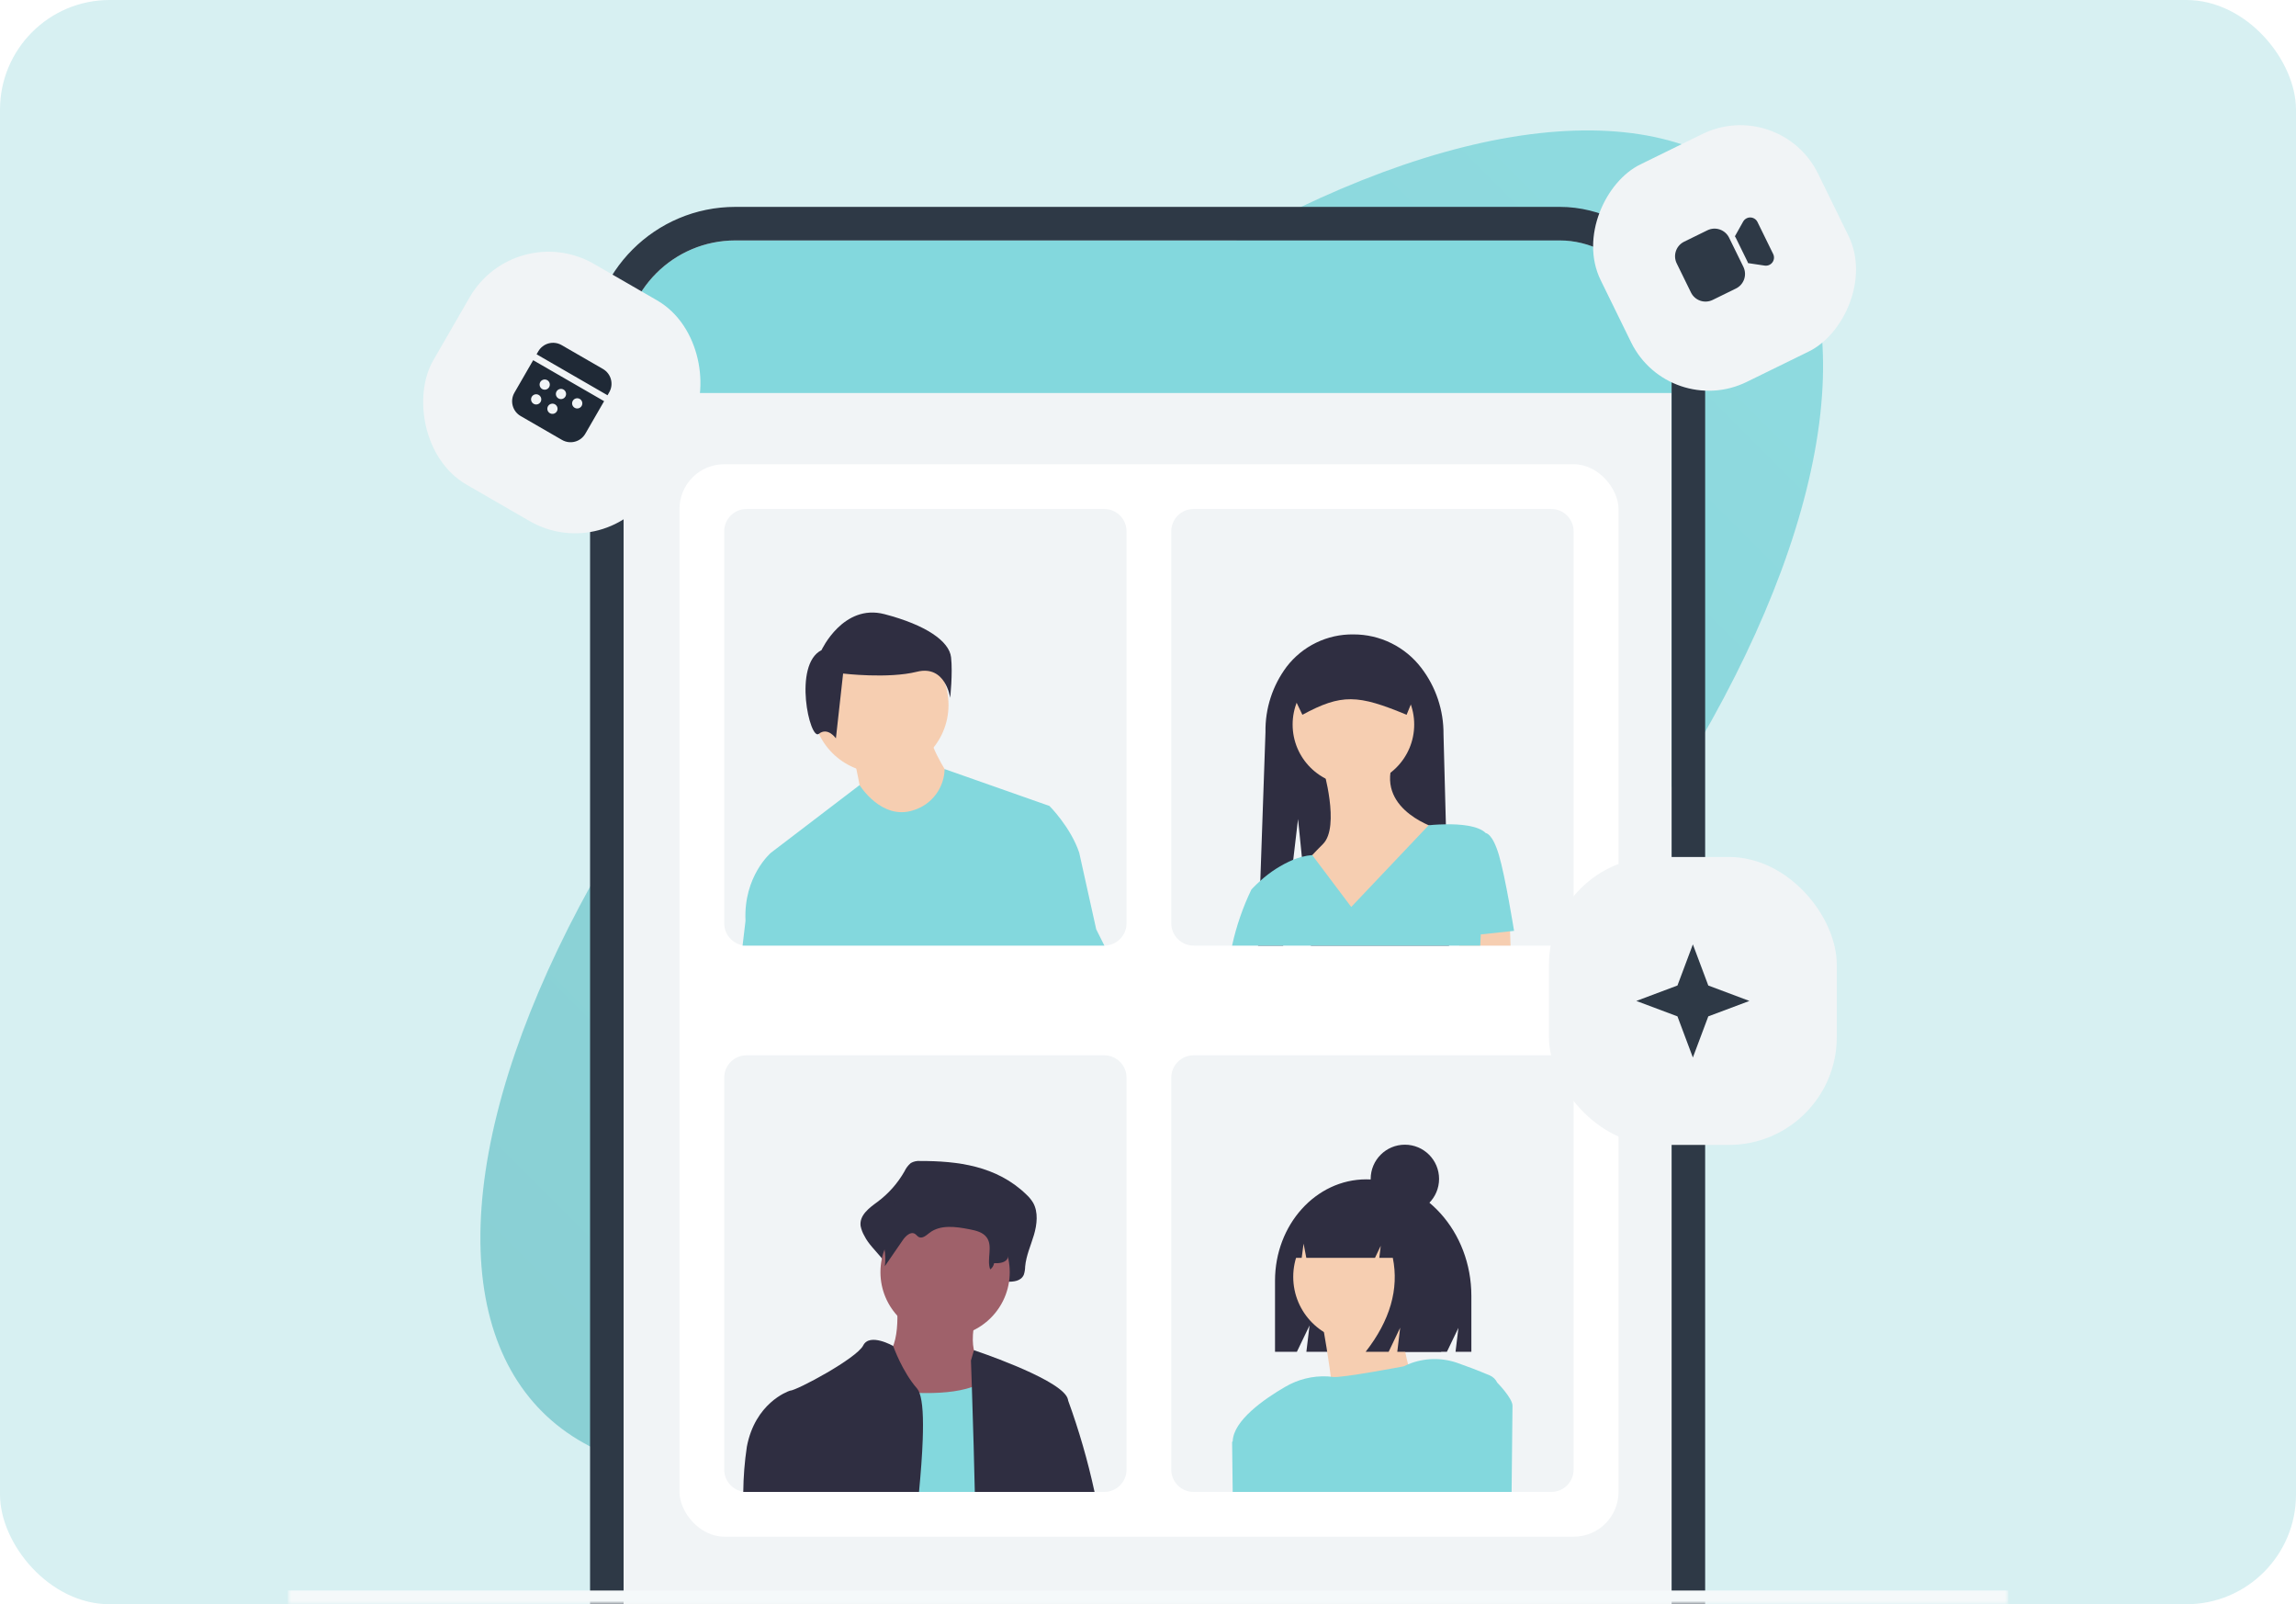 <svg width="335" height="234" viewBox="0 0 335 234" fill="none" xmlns="http://www.w3.org/2000/svg">
<g clip-path="url(#clip0_1385_21867)">
<rect width="335" height="234" rx="16" fill="#D7F0F2"/>
<ellipse opacity="0.56" cx="168.043" cy="116.975" rx="58.036" ry="125.781" transform="rotate(45 168.043 116.975)" fill="url(#paint0_linear_1385_21867)"/>
<g clip-path="url(#clip1_1385_21867)">
<mask id="path-3-inside-1_1385_21867" fill="white">
<path d="M42 -17H293V234H42V-17Z"/>
</mask>
<g clip-path="url(#clip2_1385_21867)">
<rect x="90.986" y="35.069" width="152.912" height="331.106" rx="16.311" fill="#F1F4F6"/>
<rect width="152.912" height="22.259" transform="translate(90.986 35.069)" fill="#83D8DD"/>
<rect x="99.142" y="67.716" width="137.01" height="156.426" rx="6.524" fill="white"/>
<path d="M161.108 74.24H108.928C107.127 74.24 105.666 75.701 105.666 77.503V134.667C105.666 136.469 107.127 137.929 108.928 137.929H161.108C162.91 137.929 164.37 136.469 164.37 134.667V77.503C164.37 75.701 162.91 74.24 161.108 74.24Z" fill="#F1F4F6"/>
<path d="M128.469 112.751C133.949 112.751 138.392 108.308 138.392 102.828C138.392 97.347 133.949 92.904 128.469 92.904C122.988 92.904 118.545 97.347 118.545 102.828C118.545 108.308 122.988 112.751 128.469 112.751Z" fill="#F6CEB1"/>
<path d="M124.591 110.426C124.591 110.426 125.832 116.317 125.832 116.938C125.832 117.558 131.724 120.349 131.724 120.349L136.995 119.419L138.856 113.837C138.856 113.837 135.755 109.185 135.755 107.324L124.591 110.426Z" fill="#F6CEB1"/>
<path d="M119.863 94.833C119.863 94.833 123.014 88.007 129.052 89.582C135.091 91.157 138.504 93.52 138.767 95.883C139.029 98.246 138.636 101.791 138.636 101.791C138.636 101.791 137.979 96.933 133.778 97.984C129.577 99.034 123.014 98.246 123.014 98.246L121.964 107.698C121.964 107.698 120.782 105.991 119.469 107.042C118.157 108.092 115.662 96.933 119.863 94.833Z" fill="#2F2E41"/>
<path d="M159.942 135.544L157.464 124.379C156.221 120.657 153.122 117.558 153.122 117.558L137.829 112.18H137.826C137.796 113.532 137.34 114.84 136.523 115.918C135.707 116.995 134.571 117.788 133.277 118.182C128.624 119.729 125.421 114.515 125.421 114.515L112.493 124.379C112.493 124.379 108.464 127.793 108.775 134.305L108.347 137.929H161.135L159.942 135.544Z" fill="#83D8DD"/>
<path d="M226.337 74.24H174.157C172.355 74.24 170.895 75.701 170.895 77.502V134.667C170.895 136.469 172.355 137.929 174.157 137.929H226.337C228.138 137.929 229.599 136.469 229.599 134.667V77.502C229.599 75.701 228.138 74.24 226.337 74.24Z" fill="#F1F4F6"/>
<path d="M211.426 137.929H191.262L190.151 126.974L190.085 126.307L189.949 124.986L189.391 119.464L188.694 125.395L187.221 137.929H183.557L183.694 134.028L183.83 130.072L183.888 128.478L184.641 106.794C184.583 103.358 185.67 100 187.731 97.249C188.875 95.76 190.352 94.558 192.043 93.74C193.734 92.922 195.592 92.51 197.47 92.538C199.387 92.531 201.278 92.969 202.997 93.816C204.716 94.663 206.215 95.897 207.377 97.421C209.507 100.199 210.647 103.609 210.616 107.109L210.963 120.235L211.426 137.929Z" fill="#2F2E41"/>
<path d="M197.471 114.553C202.369 114.553 206.34 110.583 206.34 105.684C206.34 100.786 202.369 96.815 197.471 96.815C192.573 96.815 188.602 100.786 188.602 105.684C188.602 110.583 192.573 114.553 197.471 114.553Z" fill="#F6CEB1"/>
<path d="M193.035 112.02C193.035 112.02 195.569 120.572 193.035 123.106C190.501 125.64 189.868 126.591 189.868 126.591L197.153 136.41L209.824 120.889C209.824 120.889 200.954 118.355 203.172 111.386L193.035 112.02Z" fill="#F6CEB1"/>
<path d="M220.397 137.929H212.914L212.789 136.647L212.676 135.462L216.121 135.03L220.276 134.511L220.323 135.84L220.397 137.929Z" fill="#F6CEB1"/>
<path d="M220.91 135.777C220.91 135.777 219.642 127.858 218.692 124.69C217.742 121.522 216.792 121.522 216.792 121.522L216.791 121.522C215.673 120.403 212.984 120.204 210.961 120.236C209.543 120.251 208.451 120.376 208.451 120.376L197.153 132.294L191.463 124.729V124.725C190.951 124.765 190.443 124.853 189.947 124.986C189.52 125.095 189.101 125.232 188.692 125.396C186.93 126.149 185.306 127.191 183.887 128.478H183.883C183.065 129.215 182.581 129.757 182.581 129.757C181.328 132.362 180.384 135.105 179.768 137.929H215.973L216.055 136.3V136.297L220.91 135.777Z" fill="#83D8DD"/>
<path d="M190.026 104.259C195.755 101.171 198.108 101.301 205.231 104.259L207.132 99.628C207.131 98.757 206.784 97.921 206.167 97.304C205.551 96.688 204.715 96.341 203.843 96.34H191.098C190.226 96.341 189.39 96.688 188.773 97.304C188.157 97.921 187.81 98.757 187.809 99.628L190.026 104.259Z" fill="#2F2E41"/>
<path d="M161.108 153.929H108.928C107.127 153.929 105.666 155.39 105.666 157.191V214.356C105.666 216.158 107.127 217.618 108.928 217.618H161.108C162.91 217.618 164.37 216.158 164.37 214.356V157.191C164.37 155.39 162.91 153.929 161.108 153.929Z" fill="#F1F4F6"/>
<path d="M134.241 169.345C133.769 169.306 133.297 169.411 132.886 169.647C132.497 169.979 132.184 170.392 131.969 170.857C130.978 172.598 129.635 174.115 128.027 175.31C126.856 176.169 125.366 177.239 125.567 178.821C125.672 179.343 125.865 179.844 126.138 180.303C127.218 182.484 130.167 184.17 129.877 186.659C130.951 184.862 129.515 183.973 130.589 182.176C131.1 181.32 131.988 180.353 132.76 180.891C133.019 181.071 133.188 181.394 133.457 181.552C134.1 181.929 134.783 181.208 135.351 180.698C137.312 178.938 140.099 179.399 142.538 179.947C143.69 180.206 144.955 180.546 145.636 181.647C146.531 183.094 144.785 184.657 144.344 186.293C144.308 186.432 144.307 186.578 144.339 186.718C144.372 186.859 144.438 186.989 144.532 187.098C144.626 187.207 144.745 187.292 144.879 187.345C145.013 187.398 145.158 187.417 145.301 187.402C146.033 187.33 146.9 187.271 146.943 186.95C147.864 186.982 148.993 186.878 149.387 185.919C149.508 185.54 149.572 185.145 149.576 184.747C149.721 183.136 150.405 181.666 150.858 180.133C151.311 178.6 151.508 176.804 150.743 175.445C150.47 174.992 150.133 174.582 149.742 174.228C145.405 170.03 139.702 169.338 134.241 169.345Z" fill="#2F2E41"/>
<path d="M130.821 189.804C130.821 189.804 131.764 197.664 128.305 198.293C124.847 198.922 131.45 209.612 131.45 209.612L147.17 211.498L143.397 198.922C143.397 198.922 140.882 197.979 142.454 191.69C144.026 185.402 130.821 189.804 130.821 189.804Z" fill="#9F616A"/>
<path d="M137.895 194.992C143.104 194.992 147.327 190.769 147.327 185.559C147.327 180.35 143.104 176.127 137.895 176.127C132.685 176.127 128.462 180.35 128.462 185.559C128.462 190.769 132.685 194.992 137.895 194.992Z" fill="#9F616A"/>
<path d="M121.66 217.618C123.328 211.059 125.631 202.224 125.631 202.224C125.631 202.224 126.528 202.407 127.939 202.614C129.999 202.921 132.076 203.109 134.159 203.179C136.824 203.253 139.63 203.077 141.801 202.325C142.62 202.063 143.384 201.655 144.058 201.121C144.342 200.893 144.596 200.629 144.814 200.338C148.586 195.306 150.157 214.485 150.157 214.485L150.449 217.618L121.66 217.618Z" fill="#83D8DD"/>
<path d="M134.7 171.812C134.32 171.784 133.939 171.858 133.597 172.026C133.288 172.252 133.033 172.544 132.851 172.882C132.012 174.143 130.919 175.215 129.642 176.029C128.688 176.636 127.476 177.392 127.639 178.51C127.727 178.885 127.885 179.24 128.104 179.558C128.986 181.115 129.338 182.918 129.105 184.693L131.727 180.882C132.143 180.277 132.866 179.594 133.495 179.974C133.705 180.101 133.843 180.329 134.062 180.441C134.585 180.707 135.141 180.198 135.604 179.837C137.2 178.593 139.469 178.919 141.455 179.307C142.392 179.49 143.422 179.73 143.976 180.508C144.897 181.8 143.935 183.668 144.473 185.162C144.623 185.056 144.751 184.922 144.849 184.766C144.946 184.611 145.011 184.437 145.041 184.256C145.79 184.279 146.709 184.205 147.03 183.527C147.128 183.262 147.18 182.982 147.184 182.699C147.302 181.56 147.858 180.522 148.227 179.438C148.596 178.355 148.756 177.085 148.134 176.124C147.906 175.798 147.631 175.509 147.319 175.264C143.788 172.297 139.146 171.808 134.7 171.812Z" fill="#2F2E41"/>
<path d="M133.808 202.536C131.656 200.077 130.378 196.491 130.32 196.331V196.327C130.32 196.327 126.89 194.363 125.947 196.25C125.004 198.136 116.2 202.851 115.257 202.851C115.249 202.855 115.241 202.857 115.233 202.859C114.859 202.984 110.175 204.687 108.97 211.028C108.643 213.21 108.469 215.412 108.448 217.618H134.088C134.353 214.839 134.552 212.24 134.63 209.995C134.743 206.866 134.634 204.434 134.158 203.179C134.082 202.945 133.963 202.727 133.808 202.536Z" fill="#2F2E41"/>
<path d="M155.854 204.305C155.839 204.231 155.827 204.169 155.815 204.11C155.774 203.943 155.702 203.785 155.605 203.642C155.603 203.639 155.602 203.635 155.601 203.631C153.785 200.817 142.105 196.943 142.105 196.943L141.668 198.451C141.668 198.451 141.723 199.94 141.801 202.325C141.879 204.558 141.972 207.575 142.062 210.887C142.124 213.05 142.179 215.342 142.23 217.618H159.701C158.722 213.098 157.437 208.65 155.854 204.305Z" fill="#2F2E41"/>
<path d="M226.337 153.929H174.157C172.355 153.929 170.895 155.39 170.895 157.191V214.356C170.895 216.158 172.355 217.618 174.157 217.618H226.337C228.138 217.618 229.599 216.158 229.599 214.356V157.191C229.599 155.39 228.138 153.929 226.337 153.929Z" fill="#F1F4F6"/>
<path d="M199.353 172.023C191.997 172.023 186.033 178.641 186.033 186.805V197.177H189.223L191.07 193.334L190.608 197.177H211.113L212.792 193.684L212.372 197.177H214.681V189.033C214.681 179.639 207.818 172.023 199.353 172.023Z" fill="#2F2E41"/>
<path d="M198.173 195.728C203.41 195.728 207.656 191.482 207.656 186.245C207.656 181.008 203.41 176.763 198.173 176.763C192.936 176.763 188.691 181.008 188.691 186.245C188.691 191.482 192.936 195.728 198.173 195.728Z" fill="#F6CEB1"/>
<path d="M192.738 191.935C192.738 191.935 195.52 206.348 194.255 207.865C192.991 209.383 207.657 205.084 207.657 205.084C207.657 205.084 202.853 195.222 205.382 189.659L192.738 191.935Z" fill="#F6CEB1"/>
<path d="M218.464 201.682H218.461C218.237 201.21 217.851 200.834 217.373 200.622C215.514 199.839 213.912 199.239 212.595 198.783C210.265 197.983 207.723 198.062 205.448 199.005C205.225 199.094 205.007 199.192 204.793 199.301C204.793 199.301 195.521 201.066 194.418 200.844C194.337 200.829 194.251 200.817 194.169 200.809C194.002 200.785 193.834 200.771 193.666 200.766C191.509 200.666 189.369 201.197 187.509 202.294C184.465 204.059 179.952 207.189 179.858 210.237L179.772 210.334L179.858 217.618H220.553C220.635 210.638 220.682 205.392 220.682 205.038C220.682 203.935 218.464 201.682 218.464 201.682Z" fill="#83D8DD"/>
<path d="M203.14 176.095C202.499 175.234 201.668 174.533 200.712 174.045C199.756 173.557 198.701 173.296 197.628 173.282H197.366C192.324 173.282 188.237 177.845 188.237 183.473L189.926 183.473L190.199 181.396L190.599 183.473H200.619L201.459 181.716L201.249 183.473H203.22C204.14 188.041 202.818 192.609 199.255 197.177H202.613L204.292 193.663L203.872 197.177H210.274L211.533 189.095C211.533 183.042 208.016 177.909 203.14 176.095Z" fill="#2F2E41"/>
<path d="M204.98 176.946C207.735 176.946 209.969 174.712 209.969 171.957C209.969 169.201 207.735 166.968 204.98 166.968C202.225 166.968 199.991 169.201 199.991 171.957C199.991 174.712 202.225 176.946 204.98 176.946Z" fill="#2F2E41"/>
</g>
<rect x="88.54" y="32.623" width="157.806" height="336" rx="18.757" stroke="#2E3946" stroke-width="4.893"/>
</g>
<path d="M293 232H42V236H293V232Z" fill="#F5F9FA" mask="url(#path-3-inside-1_1385_21867)"/>
<g filter="url(#filter0_d_1385_21867)">
<rect x="226" y="125" width="42" height="42" rx="15.75" fill="#F1F4F6"/>
<g clip-path="url(#clip3_1385_21867)">
<path d="M247 137.75L244.75 143.75L238.75 146L244.75 148.25L247 154.25L249.25 148.25L255.25 146L249.25 143.75L247 137.75Z" fill="#2E3946"/>
</g>
</g>
<g filter="url(#filter1_d_1385_21867)">
<rect width="35.317" height="35.317" rx="12.613" transform="matrix(0.44 0.898 -0.898 0.44 259.712 14)" fill="#F1F4F6"/>
<g clip-path="url(#clip4_1385_21867)">
<path d="M244.642 38.419C244.365 37.856 244.324 37.206 244.527 36.613C244.73 36.019 245.161 35.531 245.724 35.255L249.122 33.589C249.685 33.313 250.335 33.272 250.928 33.475C251.522 33.678 252.01 34.109 252.286 34.672L254.368 38.919C254.644 39.482 254.685 40.132 254.482 40.725C254.279 41.319 253.849 41.807 253.286 42.083L249.888 43.749C249.325 44.025 248.675 44.066 248.081 43.863C247.488 43.66 247 43.23 246.723 42.666L244.642 38.419ZM257.479 38.74L255.051 38.378C255.024 38.293 254.99 38.21 254.95 38.129L253.268 34.697C253.228 34.616 253.183 34.538 253.133 34.465L254.334 32.324C254.439 32.136 254.594 31.98 254.782 31.874C254.969 31.767 255.182 31.714 255.398 31.72C255.613 31.726 255.823 31.791 256.004 31.907C256.186 32.024 256.332 32.188 256.427 32.381L258.716 37.051C258.811 37.245 258.851 37.461 258.832 37.675C258.813 37.89 258.735 38.096 258.608 38.27C258.481 38.443 258.308 38.579 258.109 38.662C257.91 38.745 257.692 38.772 257.479 38.74Z" fill="#2E3946"/>
</g>
</g>
<g filter="url(#filter2_d_1385_21867)">
<rect width="37.179" height="37.179" rx="13.278" transform="matrix(0.866 0.5 -0.5 0.866 75.168 31.86)" fill="#F1F4F6"/>
<g clip-path="url(#clip5_1385_21867)">
<path d="M85.404 63.26L88.143 58.516L77.793 52.541L75.055 57.284C74.725 57.856 74.635 58.536 74.806 59.173C74.977 59.811 75.394 60.355 75.966 60.685L82.003 64.171C82.575 64.501 83.255 64.591 83.892 64.42C84.53 64.249 85.074 63.831 85.404 63.26ZM80.121 56.47C80.022 56.641 79.86 56.766 79.669 56.817C79.478 56.868 79.274 56.842 79.103 56.743C78.932 56.644 78.807 56.481 78.756 56.29C78.704 56.099 78.731 55.896 78.83 55.724C78.929 55.553 79.092 55.428 79.283 55.377C79.474 55.326 79.677 55.353 79.848 55.452C80.02 55.55 80.145 55.713 80.196 55.904C80.247 56.095 80.22 56.299 80.121 56.47ZM78.876 58.626C78.778 58.797 78.615 58.922 78.424 58.973C78.233 59.025 78.029 58.998 77.858 58.899C77.687 58.8 77.562 58.637 77.511 58.446C77.46 58.255 77.487 58.052 77.585 57.881C77.684 57.709 77.847 57.584 78.038 57.533C78.229 57.482 78.432 57.509 78.604 57.608C78.775 57.707 78.9 57.869 78.951 58.06C79.002 58.251 78.975 58.455 78.876 58.626ZM82.495 57.84C82.396 58.011 82.233 58.136 82.042 58.188C81.851 58.239 81.648 58.212 81.477 58.113C81.305 58.014 81.18 57.851 81.129 57.66C81.078 57.469 81.105 57.266 81.204 57.095C81.302 56.924 81.465 56.799 81.656 56.748C81.847 56.696 82.051 56.723 82.222 56.822C82.393 56.921 82.518 57.084 82.569 57.275C82.62 57.465 82.594 57.669 82.495 57.84ZM81.25 59.996C81.151 60.167 80.988 60.292 80.797 60.344C80.606 60.395 80.403 60.368 80.232 60.269C80.06 60.17 79.936 60.008 79.884 59.817C79.833 59.626 79.86 59.422 79.959 59.251C80.058 59.08 80.221 58.955 80.411 58.904C80.602 58.852 80.806 58.879 80.977 58.978C81.148 59.077 81.273 59.24 81.324 59.431C81.376 59.622 81.349 59.825 81.25 59.996ZM84.865 59.209C84.766 59.38 84.603 59.505 84.412 59.556C84.221 59.607 84.018 59.58 83.847 59.481C83.675 59.383 83.55 59.22 83.499 59.029C83.448 58.838 83.475 58.634 83.574 58.463C83.672 58.292 83.835 58.167 84.026 58.116C84.217 58.065 84.421 58.091 84.592 58.19C84.763 58.289 84.888 58.452 84.939 58.643C84.99 58.834 84.964 59.037 84.865 59.209ZM88.89 57.222C89.22 56.651 89.309 55.971 89.138 55.333C88.968 54.695 88.55 54.152 87.978 53.821L81.941 50.336C81.37 50.006 80.69 49.916 80.052 50.087C79.414 50.258 78.871 50.675 78.54 51.247L78.291 51.678L88.641 57.654L88.89 57.222Z" fill="#1F2936"/>
</g>
</g>
</g>
<defs>
<filter id="filter0_d_1385_21867" x="194.5" y="93.5" width="105" height="105" filterUnits="userSpaceOnUse" color-interpolation-filters="sRGB">
<feFlood flood-opacity="0" result="BackgroundImageFix"/>
<feColorMatrix in="SourceAlpha" type="matrix" values="0 0 0 0 0 0 0 0 0 0 0 0 0 0 0 0 0 0 127 0" result="hardAlpha"/>
<feOffset/>
<feGaussianBlur stdDeviation="15.75"/>
<feComposite in2="hardAlpha" operator="out"/>
<feColorMatrix type="matrix" values="0 0 0 0 0.012 0 0 0 0 0.457 0 0 0 0 0.478 0 0 0 0.32 0"/>
<feBlend mode="normal" in2="BackgroundImageFix" result="effect1_dropShadow_1385_21867"/>
<feBlend mode="normal" in="SourceGraphic" in2="effect1_dropShadow_1385_21867" result="shape"/>
</filter>
<filter id="filter1_d_1385_21867" x="201.99" y="-12.01" width="99.277" height="99.277" filterUnits="userSpaceOnUse" color-interpolation-filters="sRGB">
<feFlood flood-opacity="0" result="BackgroundImageFix"/>
<feColorMatrix in="SourceAlpha" type="matrix" values="0 0 0 0 0 0 0 0 0 0 0 0 0 0 0 0 0 0 127 0" result="hardAlpha"/>
<feOffset/>
<feGaussianBlur stdDeviation="15.136"/>
<feComposite in2="hardAlpha" operator="out"/>
<feColorMatrix type="matrix" values="0 0 0 0 0.012 0 0 0 0 0.457 0 0 0 0 0.478 0 0 0 0.32 0"/>
<feBlend mode="normal" in2="BackgroundImageFix" result="effect1_dropShadow_1385_21867"/>
<feBlend mode="normal" in="SourceGraphic" in2="effect1_dropShadow_1385_21867" result="shape"/>
</filter>
<filter id="filter2_d_1385_21867" x="29.568" y="4.85" width="104.808" height="104.808" filterUnits="userSpaceOnUse" color-interpolation-filters="sRGB">
<feFlood flood-opacity="0" result="BackgroundImageFix"/>
<feColorMatrix in="SourceAlpha" type="matrix" values="0 0 0 0 0 0 0 0 0 0 0 0 0 0 0 0 0 0 127 0" result="hardAlpha"/>
<feOffset/>
<feGaussianBlur stdDeviation="15.934"/>
<feComposite in2="hardAlpha" operator="out"/>
<feColorMatrix type="matrix" values="0 0 0 0 0.012 0 0 0 0 0.457 0 0 0 0 0.478 0 0 0 0.32 0"/>
<feBlend mode="normal" in2="BackgroundImageFix" result="effect1_dropShadow_1385_21867"/>
<feBlend mode="normal" in="SourceGraphic" in2="effect1_dropShadow_1385_21867" result="shape"/>
</filter>
<linearGradient id="paint0_linear_1385_21867" x1="168.043" y1="-8.806" x2="168.043" y2="242.756" gradientUnits="userSpaceOnUse">
<stop stop-color="#56CBD2"/>
<stop offset="1" stop-color="#4EB7BD"/>
</linearGradient>
<clipPath id="clip0_1385_21867">
<rect width="335" height="234" rx="16" fill="white"/>
</clipPath>
<clipPath id="clip1_1385_21867">
<path d="M42 -17H293V234H42V-17Z" fill="white"/>
</clipPath>
<clipPath id="clip2_1385_21867">
<rect x="90.986" y="35.069" width="152.912" height="331.106" rx="16.311" fill="white"/>
</clipPath>
<clipPath id="clip3_1385_21867">
<rect width="18" height="18" fill="white" transform="translate(238 137)"/>
</clipPath>
<clipPath id="clip4_1385_21867">
<rect width="15.136" height="15.136" fill="white" transform="matrix(0.898 -0.44 0.44 0.898 241.502 34.164)"/>
</clipPath>
<clipPath id="clip5_1385_21867">
<rect width="15.934" height="15.934" fill="white" transform="matrix(0.866 0.5 -0.5 0.866 79.056 46.37)"/>
</clipPath>
</defs>
</svg>
